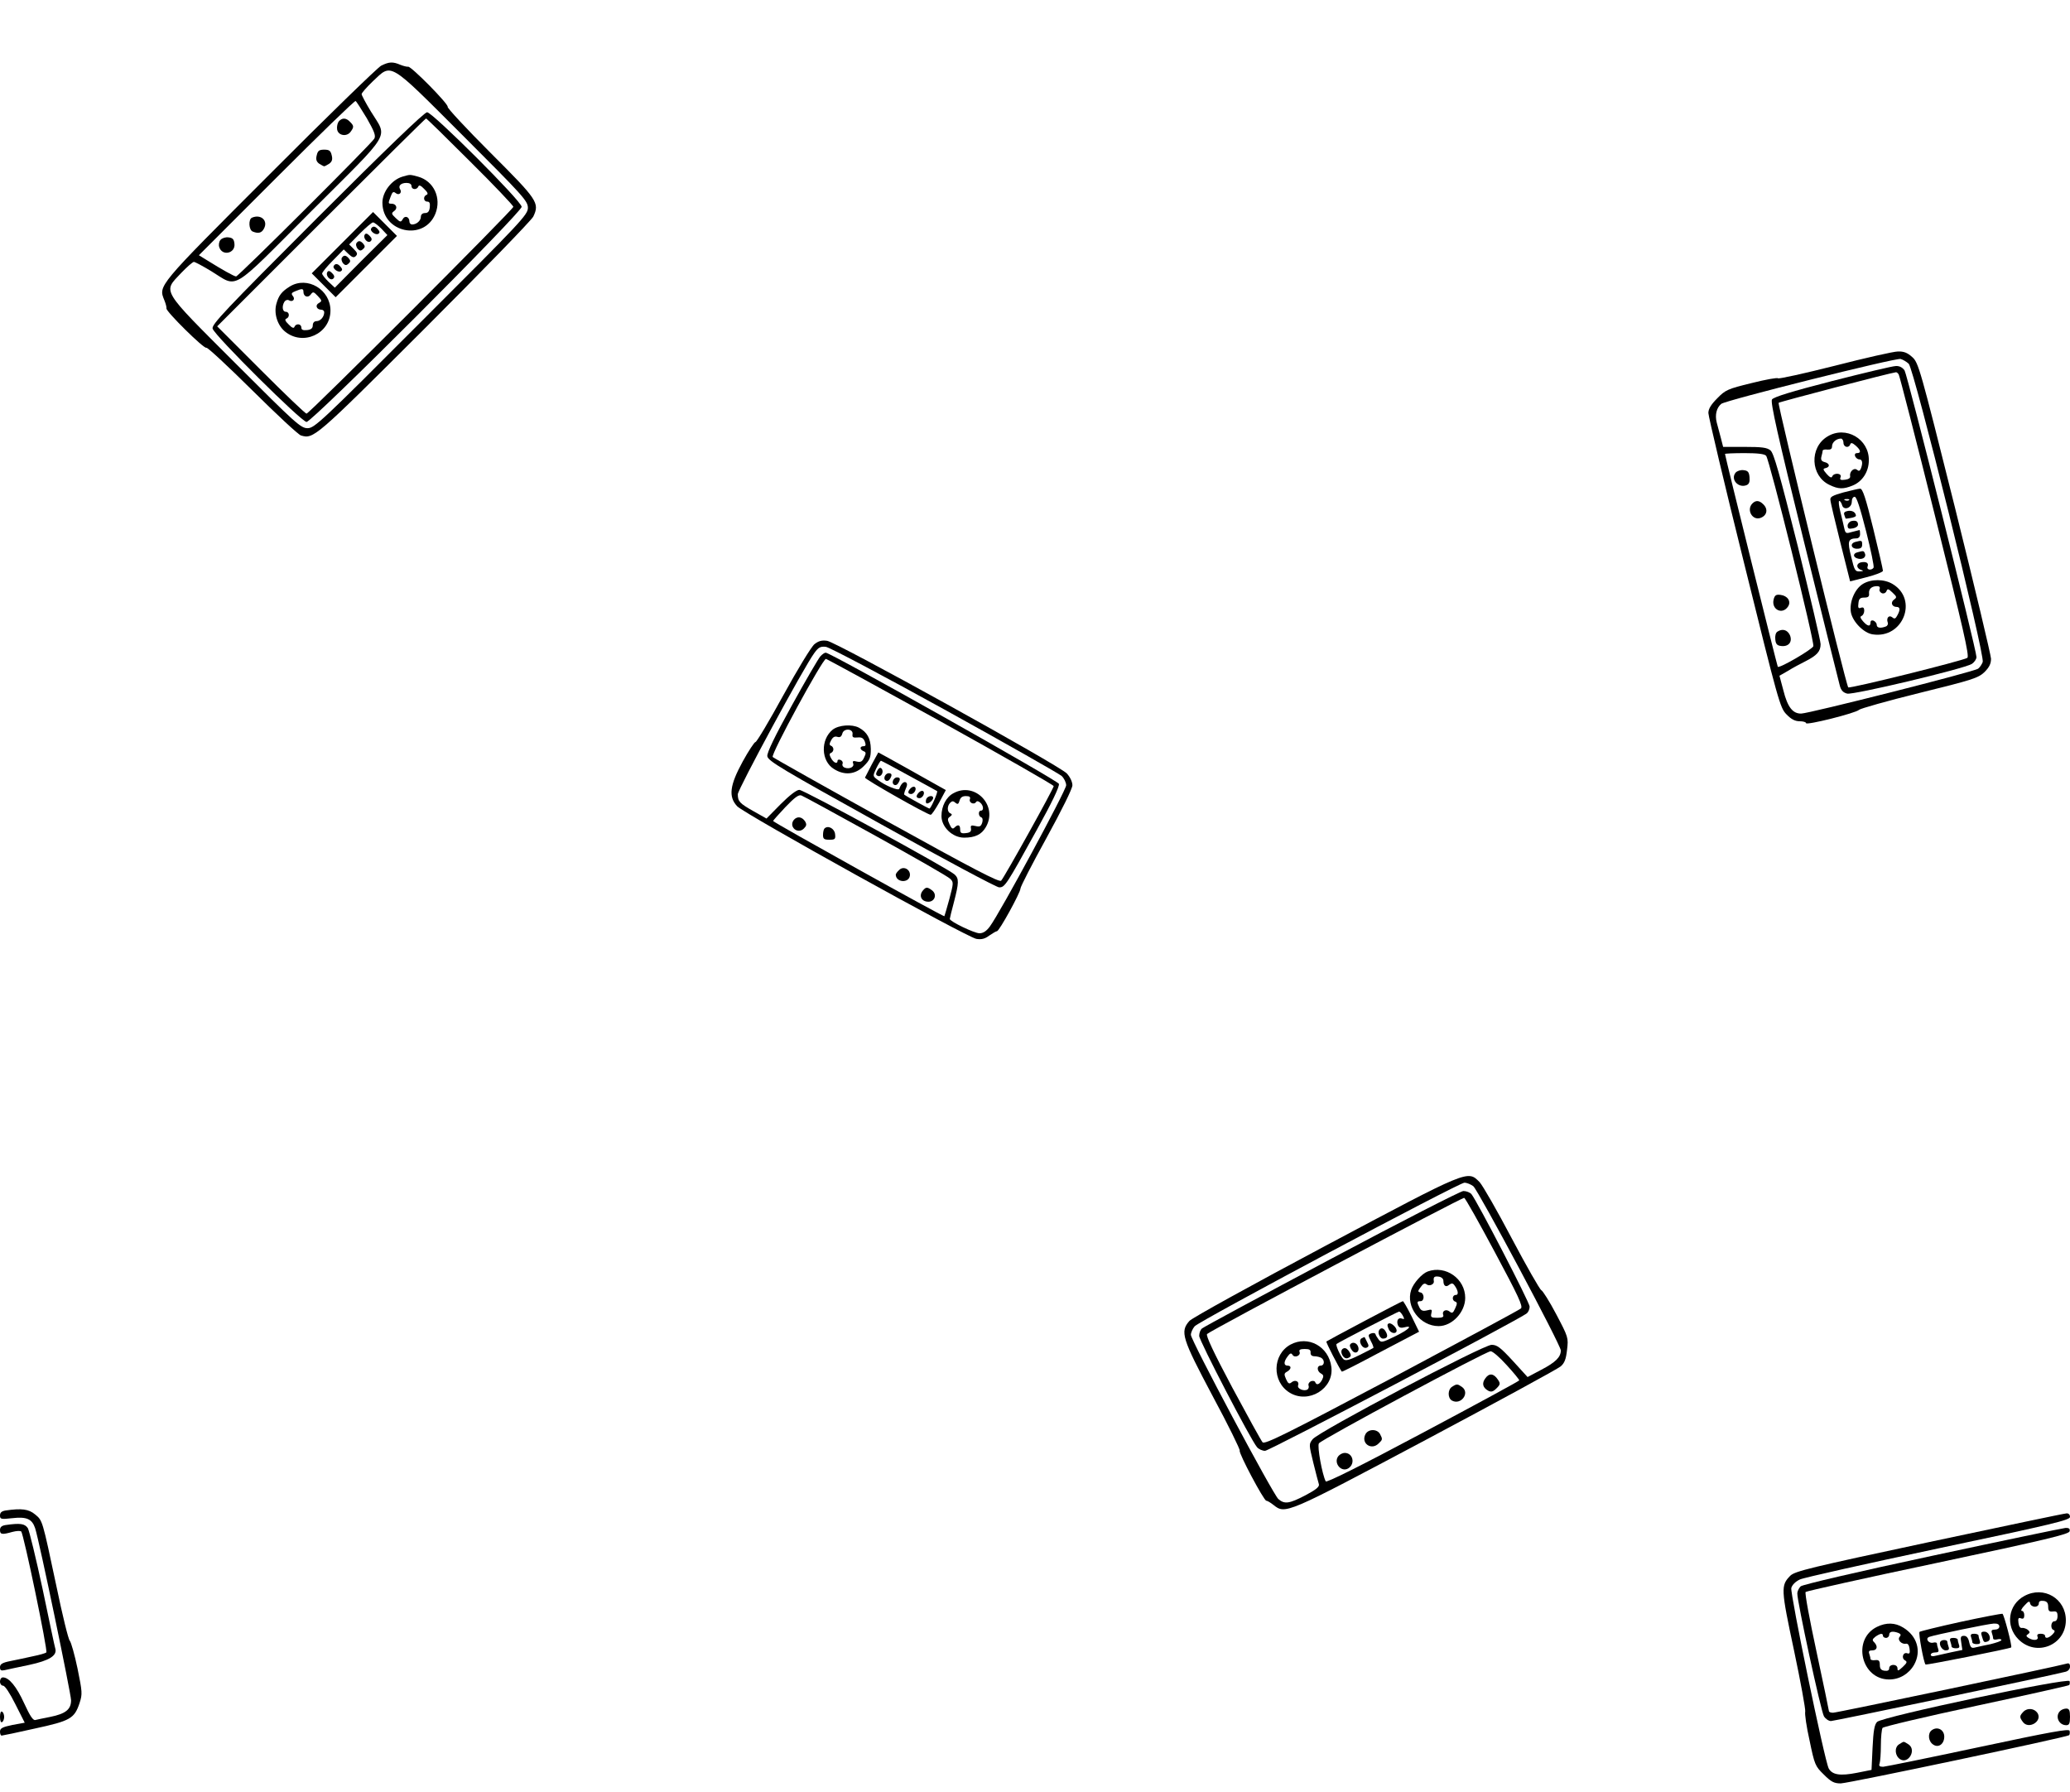 <?xml version="1.0" standalone="no"?>
<!DOCTYPE svg PUBLIC "-//W3C//DTD SVG 20010904//EN"
 "http://www.w3.org/TR/2001/REC-SVG-20010904/DTD/svg10.dtd">
<svg version="1.0" xmlns="http://www.w3.org/2000/svg"
 width="996pt" height="862pt" viewBox="0 0 996 862"
 preserveAspectRatio="xMidYMid meet">

<g transform="translate(0,862) scale(0.1,-0.1)"
fill="#000000" stroke="none">
<path d="M1834 8304 c-16 -8 -258 -243 -536 -522 -545 -545 -536 -535 -507
-607 7 -17 11 -34 10 -39 -3 -14 181 -196 192 -189 5 3 104 -89 221 -205 116
-115 221 -213 234 -217 61 -18 67 -13 594 513 279 279 515 522 524 540 31 66
21 80 -206 307 -116 116 -208 215 -206 221 5 13 -176 196 -190 193 -5 -1 -22
3 -37 9 -37 16 -55 15 -93 -4z m393 -336 c291 -291 313 -315 313 -348 0 -33
-31 -66 -513 -547 -481 -482 -514 -513 -547 -513 -33 0 -57 22 -348 313 -362
362 -348 340 -261 433 29 30 56 54 62 54 5 0 43 -20 84 -45 131 -80 85 -108
480 288 396 395 368 349 288 480 -25 41 -45 79 -45 84 0 6 24 33 54 62 93 87
71 101 433 -261z m-462 83 c36 -63 44 -84 36 -98 -13 -24 -654 -663 -665 -663
-9 0 -68 33 -140 78 l-39 24 373 373 c206 206 377 372 381 369 4 -2 28 -40 54
-83z"/>
<path d="M1526 7571 c-445 -445 -508 -512 -503 -532 9 -33 428 -449 452 -449
27 0 1035 1008 1035 1035 0 27 -429 455 -455 455 -13 0 -200 -180 -529 -509z
m736 272 c115 -114 208 -212 208 -218 0 -13 -982 -995 -995 -995 -6 0 -105 95
-220 210 l-210 210 500 500 c275 275 502 500 505 500 3 0 98 -93 212 -207z"/>
<path d="M1936 7770 c-52 -16 -96 -73 -96 -125 0 -145 201 -187 255 -53 30 76
-8 157 -83 178 -42 11 -37 11 -76 0z m44 -45 c0 -18 26 -20 33 -2 3 8 12 5 28
-12 17 -16 20 -25 12 -28 -18 -7 -16 -33 3 -33 11 0 14 -8 12 -27 -2 -20 -9
-28 -23 -28 -12 0 -20 -7 -20 -18 0 -19 -21 -37 -42 -37 -7 0 -13 6 -13 14 0
23 -22 31 -32 12 -9 -16 -12 -16 -34 5 -21 20 -22 23 -7 34 18 13 10 35 -13
35 -17 0 -17 1 -4 35 8 22 13 25 24 16 16 -13 32 2 21 19 -10 16 4 30 31 30
15 0 24 -6 24 -15z"/>
<path d="M1647 7452 l-147 -147 58 -58 57 -57 148 148 147 147 -58 58 -57 57
-148 -148z m188 68 l29 -31 -127 -126 -126 -127 -31 29 c-16 16 -30 33 -30 39
0 6 23 34 52 63 l52 53 23 -22 c18 -17 26 -19 35 -10 10 10 7 17 -10 34 l-22
22 52 53 c29 29 57 53 63 53 6 0 24 -14 40 -30z"/>
<path d="M1786 7521 c-8 -12 21 -34 34 -26 8 5 8 11 -1 21 -13 16 -25 18 -33
5z"/>
<path d="M1755 7491 c-10 -17 15 -45 29 -31 7 7 5 15 -6 26 -11 11 -18 13 -23
5z"/>
<path d="M1715 7450 c-4 -6 -1 -17 5 -26 10 -11 16 -12 26 -3 11 9 11 15 3 25
-14 17 -25 18 -34 4z"/>
<path d="M1645 7380 c-4 -6 -1 -17 5 -26 10 -11 16 -12 26 -3 11 9 11 15 3 25
-14 17 -25 18 -34 4z"/>
<path d="M1606 7341 c-8 -12 21 -34 34 -26 8 5 8 11 -1 21 -13 16 -25 18 -33
5z"/>
<path d="M1575 7311 c-10 -17 15 -45 29 -31 7 7 5 15 -6 26 -11 11 -18 13 -23
5z"/>
<path d="M1395 7242 c-39 -24 -54 -43 -65 -83 -13 -46 4 -102 40 -133 87 -73
220 -12 220 100 0 101 -111 167 -195 116z m65 -26 c0 -23 22 -31 35 -13 11 15
14 14 34 -7 21 -22 21 -25 5 -34 -19 -10 -11 -32 12 -32 8 0 14 -6 14 -12 0
-22 -18 -43 -37 -43 -11 0 -18 -8 -18 -20 0 -14 -8 -21 -27 -23 -20 -2 -28 1
-28 12 0 19 -26 21 -33 4 -3 -9 -12 -6 -28 11 -17 16 -20 25 -11 28 17 7 15
33 -3 33 -16 0 -20 27 -6 49 5 7 14 10 20 7 18 -12 34 4 20 20 -9 11 -6 16 12
23 33 14 39 13 39 -3z"/>
<path d="M1630 8036 c-6 -8 -10 -25 -8 -38 4 -30 46 -38 65 -12 17 23 16 29
-3 48 -19 20 -38 20 -54 2z"/>
<path d="M1524 7873 c-5 -19 -2 -30 11 -40 11 -7 22 -13 25 -13 3 0 14 6 25
13 13 10 16 21 11 40 -5 22 -12 27 -36 27 -24 0 -31 -5 -36 -27z"/>
<path d="M1213 7573 c-19 -7 -16 -60 3 -67 27 -11 43 -7 54 14 21 38 -14 71
-57 53z"/>
<path d="M1061 7466 c-7 -8 -10 -24 -6 -35 14 -45 79 -30 73 17 -2 21 -9 28
-29 30 -14 2 -31 -4 -38 -12z"/>
<path d="M8827 6860 c-147 -37 -269 -64 -272 -60 -3 4 -60 -6 -127 -23 -115
-28 -126 -33 -165 -73 -30 -30 -43 -51 -43 -71 0 -15 77 -341 172 -723 165
-667 173 -696 204 -727 22 -23 41 -33 63 -33 17 0 31 -4 31 -9 0 -12 242 49
255 64 6 6 136 43 290 81 256 63 283 72 313 100 24 24 32 41 32 65 -1 19 -79
347 -174 729 -168 671 -175 695 -205 722 -23 21 -41 28 -69 27 -20 0 -157 -31
-305 -69z m357 10 c25 -24 368 -1404 356 -1435 -4 -11 -14 -26 -22 -32 -16
-14 -811 -215 -851 -216 -41 -1 -66 31 -86 111 l-19 71 42 24 c22 14 60 34 82
45 57 29 74 48 74 83 0 16 -50 228 -110 472 -88 350 -115 446 -131 460 -17 14
-41 17 -125 17 l-103 0 -11 43 c-6 23 -15 57 -20 75 -9 36 -1 70 22 89 20 17
839 222 863 216 11 -3 28 -13 39 -23z m-686 -443 c16 -19 234 -896 227 -916
-5 -15 -162 -107 -171 -99 -3 4 -254 1013 -254 1024 0 2 42 4 94 4 64 0 97 -4
104 -13z"/>
<path d="M8816 6787 c-198 -51 -282 -77 -290 -89 -8 -13 27 -171 153 -680 90
-364 168 -677 173 -695 6 -24 16 -35 36 -40 30 -7 561 119 600 143 12 8 22 23
22 33 0 35 -332 1356 -346 1379 -10 14 -24 22 -42 21 -15 0 -153 -33 -306 -72z
m320 31 c4 -6 83 -313 175 -682 135 -540 166 -673 155 -681 -18 -13 -565 -149
-573 -142 -11 11 -341 1362 -335 1369 5 5 533 143 564 147 4 1 10 -4 14 -11z"/>
<path d="M8793 6520 c-88 -53 -82 -190 10 -233 43 -21 67 -21 111 -3 47 19 78
67 78 121 2 103 -111 169 -199 115z m77 -30 c0 -22 26 -28 33 -7 3 8 10 7 26
-7 25 -22 27 -36 6 -36 -9 0 -12 -6 -9 -15 4 -8 12 -15 20 -15 15 0 18 -18 8
-44 -5 -12 -10 -14 -19 -6 -15 12 -37 -10 -33 -31 2 -9 -8 -15 -24 -17 -22 -3
-27 0 -22 12 8 20 -32 23 -40 4 -3 -9 -12 -5 -27 12 -18 21 -19 25 -5 28 23 5
20 23 -5 29 -15 4 -19 11 -15 27 3 11 6 24 6 28 0 4 10 7 23 5 15 -1 22 3 22
16 0 19 21 37 43 37 6 0 12 -9 12 -20z"/>
<path d="M8870 6251 c-50 -14 -65 -21 -63 -35 0 -10 22 -102 48 -206 l47 -187
79 20 c43 11 79 25 79 31 0 6 -21 98 -47 204 -36 147 -51 192 -63 191 -8 0
-44 -9 -80 -18z m109 -187 c23 -91 39 -169 36 -175 -10 -15 -35 -11 -29 5 7
18 -7 26 -34 20 -23 -7 -20 -30 6 -37 10 -3 7 -5 -9 -6 -23 -1 -26 4 -42 71
-19 75 -15 87 26 88 10 0 17 8 17 20 0 11 -1 20 -3 20 -1 0 -17 -4 -35 -9 -30
-9 -32 -8 -38 17 -3 15 -12 51 -19 80 -7 28 -10 52 -5 52 4 0 10 -9 13 -19 7
-29 47 -16 47 15 0 14 6 24 14 24 9 0 26 -52 55 -166z m-82 150 c-3 -3 -12 -4
-19 -1 -8 3 -5 6 6 6 11 1 17 -2 13 -5z"/>
<path d="M8892 6162 c-16 -3 -22 -8 -18 -19 3 -8 6 -16 6 -17 0 -2 11 -1 25 2
14 2 25 7 25 11 -1 16 -17 26 -38 23z"/>
<path d="M8908 6113 c-10 -3 -18 -13 -18 -22 0 -14 6 -17 25 -13 14 2 25 10
25 18 0 16 -10 22 -32 17z"/>
<path d="M8928 6013 c-28 -7 -22 -33 7 -33 18 0 25 5 25 20 0 20 -2 21 -32 13z"/>
<path d="M8938 5963 c-22 -5 -23 -22 -3 -29 23 -9 45 3 39 21 -6 16 -7 16 -36
8z"/>
<path d="M8964 5811 c-40 -24 -67 -89 -58 -138 9 -45 62 -99 105 -105 145 -22
220 167 96 242 -41 25 -103 25 -143 1z m80 -25 c-3 -7 2 -16 11 -20 9 -3 18 1
22 10 5 13 9 12 29 -7 21 -20 22 -23 7 -34 -18 -13 -10 -35 13 -35 17 0 18
-14 3 -41 -8 -16 -14 -18 -24 -9 -16 13 -30 -3 -22 -25 3 -7 -1 -16 -9 -19
-26 -10 -44 -7 -44 8 0 8 -7 16 -15 20 -9 3 -15 0 -15 -9 0 -21 -14 -19 -36 6
-14 16 -15 23 -6 26 6 3 12 14 12 25 0 14 -5 18 -16 14 -12 -5 -15 0 -12 22 2
21 8 27 28 27 19 0 25 5 23 20 -2 22 13 35 39 35 11 0 15 -5 12 -14z"/>
<path d="M8351 6346 c-26 -32 13 -76 53 -60 12 5 16 16 14 38 -2 25 -8 32 -29
34 -14 2 -31 -4 -38 -12z"/>
<path d="M8432 6198 c-30 -30 -1 -83 38 -70 32 11 39 42 14 66 -19 19 -36 20
-52 4z"/>
<path d="M8534 5736 c-12 -49 43 -76 70 -33 15 24 -3 51 -37 55 -21 3 -28 -2
-33 -22z"/>
<path d="M8552 5581 c-8 -5 -12 -21 -10 -37 2 -23 9 -30 29 -32 36 -4 55 21
41 53 -12 25 -36 32 -60 16z"/>
<path d="M3919 5521 c-15 -12 -82 -122 -150 -246 -68 -124 -128 -225 -134
-225 -5 0 -33 -42 -61 -93 -63 -115 -70 -170 -27 -216 35 -37 1106 -631 1151
-638 24 -4 41 0 62 16 16 11 33 21 37 21 11 0 113 186 113 205 0 9 56 118 125
243 74 135 125 238 125 254 0 16 -11 40 -27 57 -37 39 -1107 631 -1153 638
-26 4 -42 -1 -61 -16z m626 -315 c297 -164 550 -308 563 -319 12 -11 22 -32
22 -45 0 -24 -319 -615 -367 -679 -16 -22 -32 -33 -50 -33 -25 0 -143 57 -143
69 0 3 9 40 20 81 24 93 25 113 3 133 -34 30 -725 407 -747 407 -13 0 -47 -26
-90 -69 l-68 -69 -62 35 c-67 38 -76 47 -76 82 0 23 320 615 368 679 20 28 30
33 56 30 17 -2 274 -138 571 -302z m-331 -608 c188 -104 349 -196 358 -206 17
-16 16 -21 -4 -97 -12 -44 -23 -81 -24 -83 -3 -5 -824 452 -824 458 0 3 27 33
59 67 44 46 64 61 77 56 9 -3 170 -91 358 -195z"/>
<path d="M3947 5462 c-9 -10 -71 -116 -137 -236 -83 -150 -120 -227 -118 -244
3 -23 69 -62 548 -328 300 -167 555 -303 567 -303 28 -1 35 11 182 277 72 130
110 209 106 221 -5 16 -1098 631 -1122 631 -6 0 -17 -8 -26 -18z m579 -313
c299 -166 544 -306 544 -311 0 -12 -238 -440 -253 -455 -9 -9 -134 56 -551
287 -296 164 -543 303 -548 308 -11 11 240 472 256 472 4 0 253 -136 552 -301z"/>
<path d="M4007 5110 c-60 -48 -57 -152 6 -190 51 -32 103 -26 143 14 29 29 34
40 34 83 -1 50 -17 80 -57 102 -34 18 -97 13 -126 -9z m95 -23 c-2 -14 3 -17
24 -15 20 2 28 -3 35 -19 6 -17 5 -23 -6 -23 -19 0 -19 -16 0 -24 12 -4 13
-10 3 -30 -9 -20 -16 -24 -35 -20 -18 5 -22 3 -18 -9 7 -17 -18 -29 -41 -20
-8 3 -13 11 -10 18 3 8 -2 16 -10 19 -8 3 -14 1 -14 -4 0 -18 -19 -10 -31 12
-9 16 -9 23 0 26 6 2 11 10 11 17 0 7 -5 15 -11 17 -9 3 -9 10 0 26 8 16 18
21 30 17 13 -4 20 1 24 16 7 27 54 24 49 -4z"/>
<path d="M4195 4943 c-16 -31 -31 -60 -33 -64 -3 -7 300 -179 316 -179 5 0 23
27 41 59 l32 60 -43 24 c-54 31 -280 157 -282 157 0 0 -14 -26 -31 -57z m179
-55 c72 -39 133 -73 135 -74 5 -5 -30 -84 -37 -84 -4 0 -112 59 -121 67 -2 1
1 14 7 28 8 17 8 26 1 31 -10 6 -24 -7 -32 -31 -4 -11 -69 16 -105 44 -23 17
-23 18 -6 54 10 20 20 37 23 37 2 0 63 -32 135 -72z"/>
<path d="M4221 4912 c-8 -15 -7 -21 3 -25 17 -7 31 22 17 36 -6 6 -13 2 -20
-11z"/>
<path d="M4257 4885 c-8 -19 13 -31 24 -14 13 20 11 29 -5 29 -8 0 -16 -7 -19
-15z"/>
<path d="M4297 4865 c-8 -19 13 -31 24 -14 13 20 11 29 -5 29 -8 0 -16 -7 -19
-15z"/>
<path d="M4382 4828 c-16 -16 -15 -28 2 -28 16 0 29 27 17 34 -4 3 -13 0 -19
-6z"/>
<path d="M4422 4808 c-16 -16 -15 -28 2 -28 16 0 29 27 17 34 -4 3 -13 0 -19
-6z"/>
<path d="M4457 4776 c-3 -8 -3 -17 0 -20 7 -7 33 13 33 25 0 15 -27 10 -33 -5z"/>
<path d="M4588 4804 c-35 -18 -58 -62 -58 -110 0 -53 53 -104 109 -104 52 0
84 15 104 50 61 103 -51 221 -155 164z m79 -28 c-7 -17 19 -30 29 -15 4 6 11
6 20 -2 16 -13 19 -39 4 -39 -14 0 -13 -27 1 -32 7 -2 9 -13 5 -26 -6 -18 -12
-21 -32 -16 -21 5 -25 3 -22 -12 2 -14 -4 -20 -24 -22 -23 -3 -28 1 -28 17 0
23 -10 27 -28 9 -8 -8 -14 -4 -23 16 -11 23 -10 29 2 37 11 8 11 12 2 16 -16
6 -17 35 -1 51 9 9 15 9 25 0 11 -9 15 -7 20 10 4 15 13 22 30 22 18 0 23 -4
20 -14z"/>
<path d="M3820 4676 c-27 -33 18 -72 48 -42 13 13 14 20 6 34 -15 23 -38 26
-54 8z"/>
<path d="M3967 4634 c-4 -4 -7 -18 -7 -31 0 -19 5 -23 31 -23 27 0 30 3 27 28
-3 26 -34 43 -51 26z"/>
<path d="M4326 4434 c-9 -8 -16 -18 -16 -22 1 -38 63 -42 68 -5 4 30 -31 49
-52 27z"/>
<path d="M4440 4335 c-19 -23 -8 -50 22 -53 34 -4 50 34 22 55 -23 17 -29 16
-44 -2z"/>
<path d="M6375 2625 c-346 -184 -640 -346 -652 -360 -46 -52 -36 -83 112 -362
75 -139 133 -258 130 -262 -6 -11 116 -241 128 -241 5 0 20 -9 34 -20 58 -46
58 -46 732 312 344 183 636 342 650 354 19 16 26 35 31 80 7 58 6 61 -52 171
-32 61 -65 113 -72 116 -7 3 -71 115 -142 249 -70 133 -140 255 -155 271 -58
58 -48 62 -744 -308z m714 288 c25 -22 421 -764 421 -790 0 -32 -25 -57 -94
-93 l-66 -35 -71 78 c-60 65 -76 77 -102 77 -41 0 -833 -418 -861 -454 -19
-24 -18 -26 3 -113 12 -48 24 -95 27 -104 3 -12 -14 -26 -65 -53 -77 -40 -100
-44 -130 -18 -25 21 -421 764 -421 790 0 11 8 29 18 41 22 26 1270 690 1298
691 12 0 31 -8 43 -17z m160 -860 c34 -37 61 -70 61 -74 0 -3 -208 -116 -462
-251 -304 -162 -465 -242 -469 -235 -17 32 -42 169 -33 183 11 18 802 442 826
443 9 1 44 -29 77 -66z"/>
<path d="M6407 2565 c-335 -178 -615 -329 -623 -336 -8 -6 -14 -22 -14 -36 0
-23 248 -500 278 -535 8 -10 26 -18 39 -18 20 0 1225 632 1260 662 7 6 13 20
13 32 0 20 -253 508 -280 541 -7 8 -24 15 -39 15 -14 -1 -296 -145 -634 -325z
m786 30 c112 -209 136 -260 125 -270 -7 -7 -287 -157 -621 -335 -510 -270
-611 -320 -622 -309 -7 8 -72 126 -145 262 -91 171 -129 252 -122 259 18 18
1227 658 1237 655 6 -2 72 -120 148 -262z"/>
<path d="M6870 2503 c-28 -10 -69 -56 -80 -89 -27 -81 43 -174 132 -174 65 0
128 67 128 136 0 92 -94 158 -180 127z m75 -45 c0 -24 12 -33 28 -19 11 8 17
8 24 -1 19 -25 23 -48 8 -48 -18 0 -20 -27 -3 -32 10 -4 10 -10 0 -32 -10 -23
-15 -26 -27 -16 -17 14 -38 3 -31 -16 4 -10 -4 -14 -28 -14 -30 0 -33 3 -29
21 5 19 3 21 -20 15 -20 -5 -29 -2 -37 13 -13 26 -13 31 5 31 20 0 19 38 0 42
-14 3 -14 6 1 26 11 16 19 20 28 13 13 -11 38 0 35 15 -3 20 2 25 24 22 13 -2
22 -10 22 -20z"/>
<path d="M6566 2265 c-99 -52 -181 -97 -184 -99 -3 -4 60 -125 74 -145 2 -2
86 41 187 95 l185 97 -36 74 c-20 40 -39 73 -42 73 -3 0 -86 -43 -184 -95z
m184 25 c8 -16 8 -18 -4 -14 -18 7 -28 -9 -20 -31 5 -12 14 -15 30 -11 45 12
24 -10 -43 -43 -62 -30 -68 -32 -80 -15 -7 9 -14 21 -15 26 -2 5 -11 6 -20 3
-16 -6 -16 -9 -2 -37 9 -16 14 -31 12 -33 -2 -1 -31 -17 -66 -34 -48 -24 -67
-29 -77 -21 -14 12 -40 69 -34 74 9 8 295 156 301 156 4 0 12 -9 18 -20z"/>
<path d="M6683 2253 c-9 -3 -9 -10 -1 -28 9 -21 38 -25 38 -6 0 15 -26 38 -37
34z"/>
<path d="M6636 2221 c-9 -13 4 -41 18 -41 20 0 26 11 15 31 -10 20 -24 24 -33
10z"/>
<path d="M6551 2181 c-18 -12 4 -52 24 -45 12 5 12 10 3 27 -6 12 -11 23 -12
24 -1 1 -8 -2 -15 -6z"/>
<path d="M6496 2151 c-3 -4 1 -17 9 -27 16 -23 40 -7 29 19 -7 18 -29 23 -38
8z"/>
<path d="M6461 2131 c-18 -12 3 -53 24 -45 18 7 19 15 3 37 -9 11 -18 14 -27
8z"/>
<path d="M6209 2151 c-87 -48 -90 -178 -4 -231 91 -56 214 19 201 123 -12 99
-112 154 -197 108z m97 -38 c-1 -12 6 -18 19 -18 11 0 26 -4 33 -8 17 -11 15
-37 -3 -37 -20 0 -19 -27 1 -38 13 -7 14 -13 5 -31 -13 -23 -27 -27 -33 -10
-2 5 -11 7 -20 4 -9 -4 -14 -13 -12 -20 3 -7 1 -16 -5 -20 -17 -10 -51 4 -45
20 7 19 -14 29 -31 15 -12 -10 -17 -7 -27 15 -10 23 -10 28 5 36 21 12 22 29
2 29 -19 0 -19 19 1 45 11 15 17 17 23 7 10 -17 41 -4 34 14 -4 10 3 14 25 14
22 0 29 -4 28 -17z"/>
<path d="M7147 1989 c-18 -24 -13 -45 14 -60 14 -7 23 -5 40 12 18 18 19 23 6
42 -20 30 -42 32 -60 6z"/>
<path d="M6988 1949 c-23 -13 -23 -55 -2 -67 43 -24 88 36 49 65 -22 15 -25
16 -47 2z"/>
<path d="M6570 1720 c-23 -44 29 -80 64 -44 19 18 19 20 6 45 -14 25 -56 25
-70 -1z"/>
<path d="M6440 1615 c-26 -32 13 -81 48 -59 34 22 22 74 -18 74 -10 0 -23 -7
-30 -15z"/>
<path d="M27 1353 c-19 -3 -27 -10 -27 -24 0 -18 5 -19 59 -13 70 8 95 -4 110
-48 20 -61 172 -793 173 -828 0 -44 -26 -65 -100 -80 -31 -6 -64 -13 -72 -15
-11 -3 -26 20 -54 81 -37 81 -73 124 -102 124 -8 0 -14 -9 -14 -20 0 -11 7
-20 15 -20 9 0 33 -37 59 -89 l45 -89 -60 -11 c-48 -10 -59 -16 -59 -32 0 -10
3 -19 8 -19 4 0 76 15 160 34 171 37 190 48 215 123 14 43 13 53 -10 166 -14
67 -31 126 -37 133 -7 6 -36 125 -65 265 -68 320 -66 313 -102 343 -31 26 -65
30 -142 19z"/>
<path d="M9282 1201 c-571 -122 -646 -140 -668 -162 -46 -47 -45 -63 18 -359
32 -151 56 -284 54 -294 -3 -11 6 -74 21 -140 24 -116 27 -123 68 -163 36 -36
50 -43 82 -43 40 1 1088 222 1099 232 3 4 4 13 2 21 -2 11 -86 -4 -438 -79
-239 -51 -446 -93 -459 -94 -17 0 -22 4 -17 16 3 9 6 48 6 87 0 40 4 77 8 84
4 6 207 54 450 106 243 52 445 97 448 100 3 3 4 12 2 19 -4 19 -901 -171 -926
-196 -13 -13 -18 -42 -22 -124 l-5 -107 -70 -14 c-81 -16 -119 -10 -136 21
-20 38 -186 841 -180 868 4 15 20 31 41 41 19 9 320 76 668 150 550 116 632
136 632 151 0 11 -7 18 -17 17 -10 0 -307 -63 -661 -138z"/>
<path d="M27 1283 c-19 -3 -27 -10 -27 -24 0 -22 10 -23 60 -9 19 5 38 6 42 2
12 -12 129 -575 121 -582 -5 -4 -33 -12 -63 -18 -30 -7 -79 -17 -108 -23 -41
-8 -52 -15 -52 -30 0 -15 5 -18 23 -14 12 3 65 14 117 25 98 21 136 45 126 79
-3 9 -30 138 -61 286 -32 149 -64 280 -71 293 -15 22 -37 25 -107 15z"/>
<path d="M9297 1135 c-369 -79 -625 -139 -633 -147 -8 -8 -16 -23 -16 -34 -2
-34 114 -568 128 -591 8 -13 23 -23 34 -23 15 0 1047 216 1128 237 13 3 22 13
22 25 0 14 -5 18 -17 14 -39 -12 -1105 -236 -1123 -236 -11 0 -20 3 -20 8 0 4
-27 133 -60 287 -33 153 -57 282 -52 286 4 4 290 68 637 141 518 110 631 137
633 151 3 12 -3 17 -20 16 -13 -1 -301 -61 -641 -134z"/>
<path d="M9741 942 c-79 -42 -93 -145 -29 -209 86 -86 228 -28 228 92 0 104
-106 167 -199 117z m50 -52 c11 0 19 7 19 16 0 10 7 14 23 12 16 -2 22 -10 22
-28 0 -20 5 -25 23 -23 17 2 22 -2 22 -22 0 -16 -6 -25 -15 -25 -17 0 -21 -36
-4 -42 8 -3 6 -10 -5 -21 -19 -19 -36 -22 -36 -7 0 6 -9 10 -21 10 -15 0 -19
-5 -15 -15 6 -17 -20 -20 -44 -5 -12 8 -12 12 -2 18 10 7 10 11 -1 21 -8 6
-21 10 -28 9 -9 -2 -15 8 -17 24 -3 22 0 27 12 22 11 -4 16 0 16 15 0 12 -5
21 -12 21 -6 0 -1 12 13 26 19 21 25 23 27 10 2 -9 12 -16 23 -16z"/>
<path d="M9433 817 c-105 -23 -194 -45 -197 -48 -6 -6 20 -149 29 -157 3 -4
404 76 412 82 6 5 -35 160 -42 162 -6 1 -96 -16 -202 -39z m187 -22 c0 -9 -9
-15 -21 -15 -15 0 -19 -4 -15 -16 3 -9 6 -20 6 -26 0 -6 9 -8 20 -5 11 3 20 1
20 -3 0 -5 -24 -13 -52 -20 -29 -6 -62 -13 -74 -16 -18 -5 -23 0 -29 25 -4 21
-13 31 -25 31 -16 0 -18 -6 -13 -34 l5 -34 -53 -11 c-30 -7 -64 -14 -76 -17
-14 -4 -23 -2 -23 5 0 6 9 11 21 11 15 0 19 4 15 16 -3 9 -6 20 -6 26 0 6 -9
8 -19 5 -22 -5 -39 21 -18 28 28 10 284 63 310 64 18 1 27 -4 27 -14z"/>
<path d="M9536 748 c9 -30 10 -31 28 -25 21 8 8 47 -16 47 -15 0 -18 -4 -12
-22z"/>
<path d="M9484 744 c3 -9 6 -20 6 -25 0 -5 9 -9 21 -9 15 0 19 4 15 16 -3 9
-6 20 -6 25 0 5 -9 9 -21 9 -15 0 -19 -4 -15 -16z"/>
<path d="M9384 724 c3 -9 6 -20 6 -25 0 -5 9 -9 21 -9 15 0 19 4 15 16 -3 9
-6 20 -6 25 0 5 -9 9 -21 9 -15 0 -19 -4 -15 -16z"/>
<path d="M9338 724 c-12 -12 5 -44 24 -44 14 0 18 5 14 16 -3 9 -6 20 -6 25 0
10 -23 12 -32 3z"/>
<path d="M9031 793 c-121 -60 -76 -253 59 -253 50 0 95 27 120 71 36 65 15
138 -53 179 -39 24 -81 25 -126 3z m103 -29 c12 -5 14 -10 6 -19 -12 -15 10
-37 31 -33 9 2 15 -8 17 -24 3 -21 0 -26 -11 -22 -20 7 -30 -23 -11 -34 12 -7
10 -12 -11 -32 -21 -19 -25 -21 -25 -7 0 10 -8 17 -20 17 -12 0 -20 -7 -20
-16 0 -10 -7 -14 -22 -12 -17 2 -23 10 -23 28 0 20 -5 25 -22 23 -13 -2 -23 1
-23 6 0 5 -3 16 -6 25 -4 12 0 16 15 16 23 0 28 19 9 39 -11 10 -9 15 6 27 23
16 36 18 36 4 0 -5 7 -10 15 -10 8 0 15 7 15 15 0 16 17 19 44 9z"/>
<path d="M9736 385 c-19 -20 -20 -26 -3 -49 27 -38 95 2 71 42 -15 23 -48 27
-68 7z"/>
<path d="M9912 388 c-25 -25 -6 -68 30 -68 14 0 18 8 18 40 0 32 -4 40 -18 40
-10 0 -23 -5 -30 -12z"/>
<path d="M0 360 c0 -18 4 -29 10 -25 6 3 10 15 10 25 0 10 -4 22 -10 25 -6 4
-10 -7 -10 -25z"/>
<path d="M9295 296 c-21 -15 -17 -55 8 -70 25 -16 52 4 52 39 0 33 -33 51 -60
31z"/>
<path d="M9136 227 c-22 -16 -18 -55 7 -71 39 -24 79 44 41 71 -10 7 -21 13
-24 13 -3 0 -14 -6 -24 -13z"/>
</g>
</svg>
